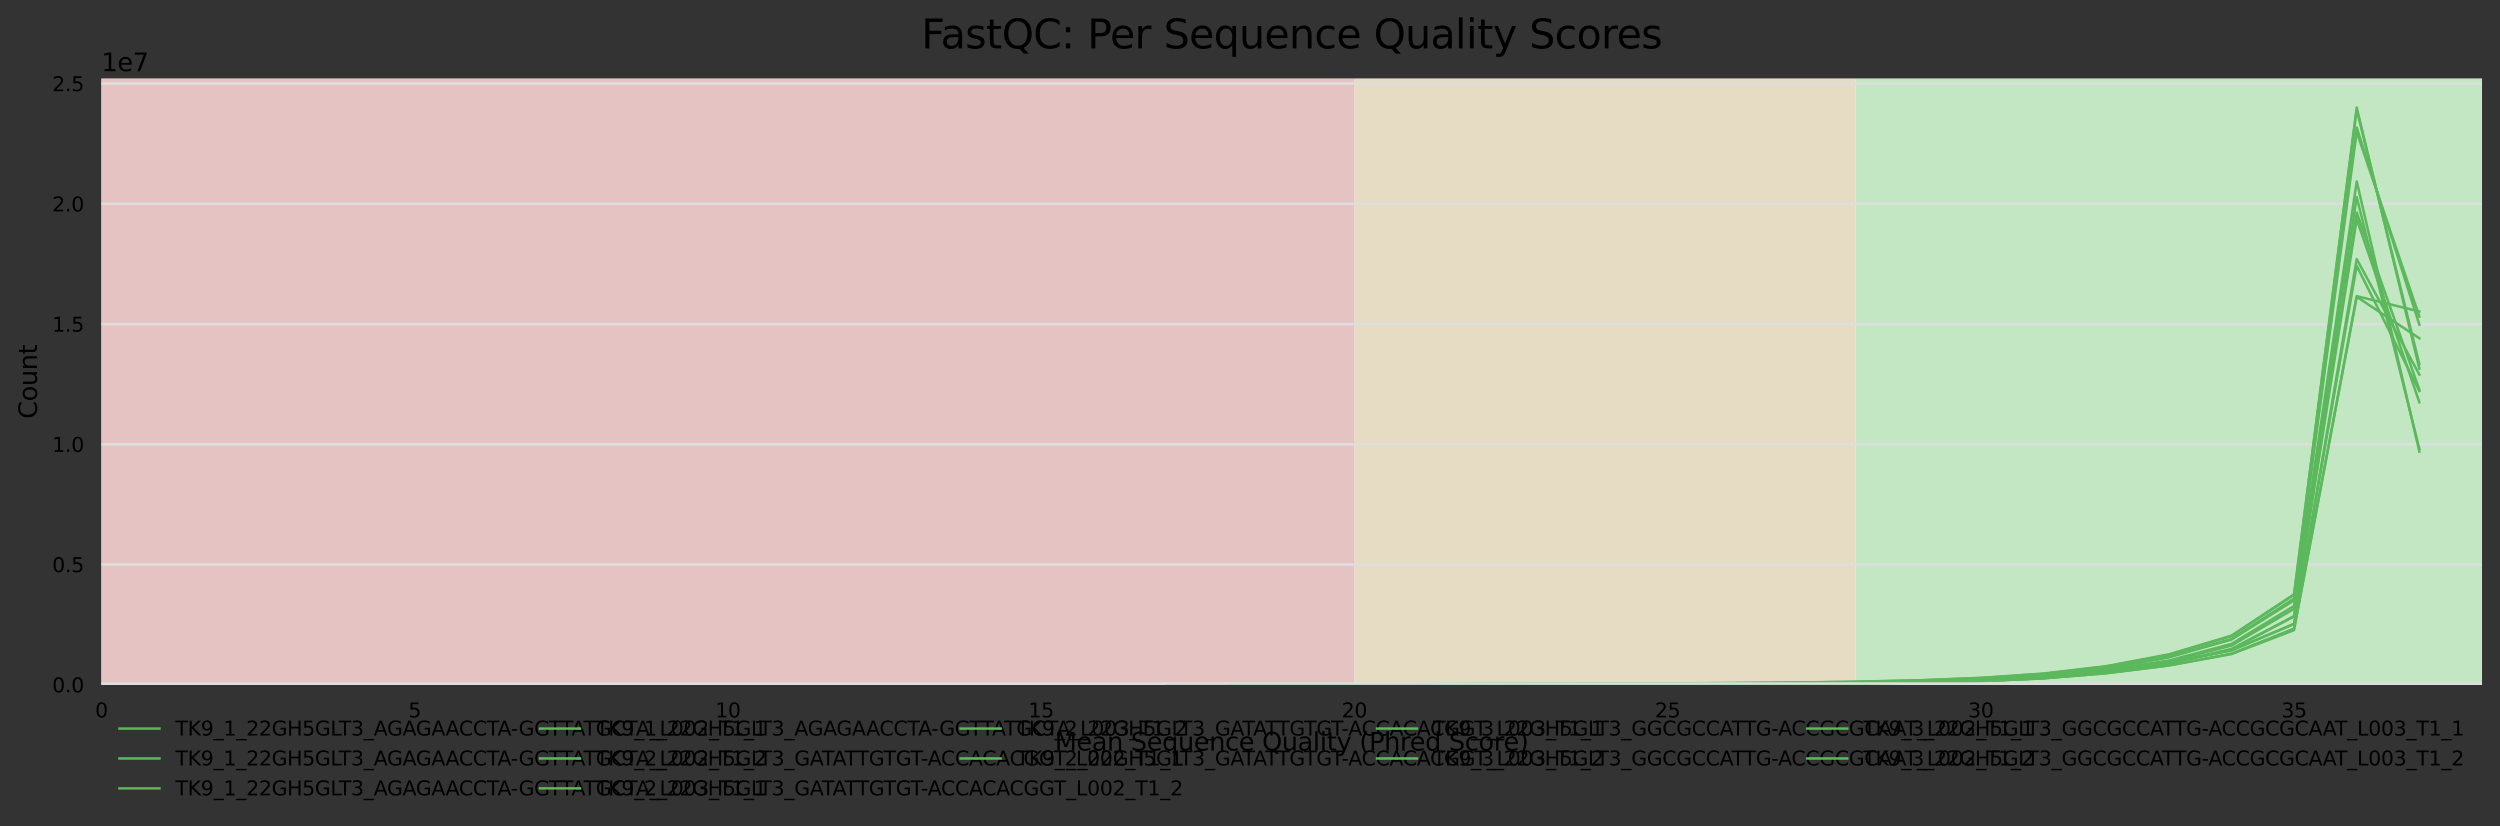 <?xml version="1.0" encoding="utf-8" standalone="no"?>
<!DOCTYPE svg PUBLIC "-//W3C//DTD SVG 1.1//EN"
  "http://www.w3.org/Graphics/SVG/1.1/DTD/svg11.dtd">
<svg xmlns:xlink="http://www.w3.org/1999/xlink" width="1000.341pt" height="330.542pt" viewBox="0 0 1000.341 330.542" xmlns="http://www.w3.org/2000/svg" version="1.1">
 <rect x="0" y="0" width="1000.341" height="330.542" fill="#333333" stroke="none"/>
 <defs>
  <style type="text/css">*{stroke-linejoin: round; stroke-linecap: butt}</style>
 </defs>
 <g id="figure_1">
  <g id="axes_1">
   <g id="patch_1">
    <path d="M 40.601 273.99 
L 993.141 273.99 
L 993.141 31.483 
L 40.601 31.483 
z
" style="fill: #ffffff"/>
   </g>
   <g id="patch_2">
    <path d="M 742.472 273.99 
L 2547.285 273.99 
L 2547.285 31.483 
L 742.472 31.483 
z
" clip-path="url(#p06d521acff)" style="fill: #c3e6c3"/>
   </g>
   <g id="patch_3">
    <path d="M 541.937 273.99 
L 742.472 273.99 
L 742.472 31.483 
L 541.937 31.483 
z
" clip-path="url(#p06d521acff)" style="fill: #e6dcc3"/>
   </g>
   <g id="patch_4">
    <path d="M 40.601 273.99 
L 541.937 273.99 
L 541.937 31.483 
L 40.601 31.483 
z
" clip-path="url(#p06d521acff)" style="fill: #e6c3c3"/>
   </g>
   <g id="matplotlib.axis_1">
    <g id="xtick_1">
     <g id="text_1">
      <!-- 0 -->
      <g transform="translate(38.056 287.069) scale(0.08 -0.08)">
       <defs>
        <path id="DejaVuSans-30" d="M 2034 4250 
Q 1547 4250 1301 3770 
Q 1056 3291 1056 2328 
Q 1056 1369 1301 889 
Q 1547 409 2034 409 
Q 2525 409 2770 889 
Q 3016 1369 3016 2328 
Q 3016 3291 2770 3770 
Q 2525 4250 2034 4250 
z
M 2034 4750 
Q 2819 4750 3233 4129 
Q 3647 3509 3647 2328 
Q 3647 1150 3233 529 
Q 2819 -91 2034 -91 
Q 1250 -91 836 529 
Q 422 1150 422 2328 
Q 422 3509 836 4129 
Q 1250 4750 2034 4750 
z
" transform="scale(0.016)"/>
       </defs>
       <use xlink:href="#DejaVuSans-30"/>
      </g>
     </g>
    </g>
    <g id="xtick_2">
     <g id="text_2">
      <!-- 5 -->
      <g transform="translate(163.39 287.069) scale(0.08 -0.08)">
       <defs>
        <path id="DejaVuSans-35" d="M 691 4666 
L 3169 4666 
L 3169 4134 
L 1269 4134 
L 1269 2991 
Q 1406 3038 1543 3061 
Q 1681 3084 1819 3084 
Q 2600 3084 3056 2656 
Q 3513 2228 3513 1497 
Q 3513 744 3044 326 
Q 2575 -91 1722 -91 
Q 1428 -91 1123 -41 
Q 819 9 494 109 
L 494 744 
Q 775 591 1075 516 
Q 1375 441 1709 441 
Q 2250 441 2565 725 
Q 2881 1009 2881 1497 
Q 2881 1984 2565 2268 
Q 2250 2553 1709 2553 
Q 1456 2553 1204 2497 
Q 953 2441 691 2322 
L 691 4666 
z
" transform="scale(0.016)"/>
       </defs>
       <use xlink:href="#DejaVuSans-35"/>
      </g>
     </g>
    </g>
    <g id="xtick_3">
     <g id="text_3">
      <!-- 10 -->
      <g transform="translate(286.179 287.069) scale(0.08 -0.08)">
       <defs>
        <path id="DejaVuSans-31" d="M 794 531 
L 1825 531 
L 1825 4091 
L 703 3866 
L 703 4441 
L 1819 4666 
L 2450 4666 
L 2450 531 
L 3481 531 
L 3481 0 
L 794 0 
L 794 531 
z
" transform="scale(0.016)"/>
       </defs>
       <use xlink:href="#DejaVuSans-31"/>
       <use xlink:href="#DejaVuSans-30" x="63.623"/>
      </g>
     </g>
    </g>
    <g id="xtick_4">
     <g id="text_4">
      <!-- 15 -->
      <g transform="translate(411.513 287.069) scale(0.08 -0.08)">
       <use xlink:href="#DejaVuSans-31"/>
       <use xlink:href="#DejaVuSans-35" x="63.623"/>
      </g>
     </g>
    </g>
    <g id="xtick_5">
     <g id="text_5">
      <!-- 20 -->
      <g transform="translate(536.847 287.069) scale(0.08 -0.08)">
       <defs>
        <path id="DejaVuSans-32" d="M 1228 531 
L 3431 531 
L 3431 0 
L 469 0 
L 469 531 
Q 828 903 1448 1529 
Q 2069 2156 2228 2338 
Q 2531 2678 2651 2914 
Q 2772 3150 2772 3378 
Q 2772 3750 2511 3984 
Q 2250 4219 1831 4219 
Q 1534 4219 1204 4116 
Q 875 4013 500 3803 
L 500 4441 
Q 881 4594 1212 4672 
Q 1544 4750 1819 4750 
Q 2544 4750 2975 4387 
Q 3406 4025 3406 3419 
Q 3406 3131 3298 2873 
Q 3191 2616 2906 2266 
Q 2828 2175 2409 1742 
Q 1991 1309 1228 531 
z
" transform="scale(0.016)"/>
       </defs>
       <use xlink:href="#DejaVuSans-32"/>
       <use xlink:href="#DejaVuSans-30" x="63.623"/>
      </g>
     </g>
    </g>
    <g id="xtick_6">
     <g id="text_6">
      <!-- 25 -->
      <g transform="translate(662.182 287.069) scale(0.08 -0.08)">
       <use xlink:href="#DejaVuSans-32"/>
       <use xlink:href="#DejaVuSans-35" x="63.623"/>
      </g>
     </g>
    </g>
    <g id="xtick_7">
     <g id="text_7">
      <!-- 30 -->
      <g transform="translate(787.516 287.069) scale(0.08 -0.08)">
       <defs>
        <path id="DejaVuSans-33" d="M 2597 2516 
Q 3050 2419 3304 2112 
Q 3559 1806 3559 1356 
Q 3559 666 3084 287 
Q 2609 -91 1734 -91 
Q 1441 -91 1130 -33 
Q 819 25 488 141 
L 488 750 
Q 750 597 1062 519 
Q 1375 441 1716 441 
Q 2309 441 2620 675 
Q 2931 909 2931 1356 
Q 2931 1769 2642 2001 
Q 2353 2234 1838 2234 
L 1294 2234 
L 1294 2753 
L 1863 2753 
Q 2328 2753 2575 2939 
Q 2822 3125 2822 3475 
Q 2822 3834 2567 4026 
Q 2313 4219 1838 4219 
Q 1578 4219 1281 4162 
Q 984 4106 628 3988 
L 628 4550 
Q 988 4650 1302 4700 
Q 1616 4750 1894 4750 
Q 2613 4750 3031 4423 
Q 3450 4097 3450 3541 
Q 3450 3153 3228 2886 
Q 3006 2619 2597 2516 
z
" transform="scale(0.016)"/>
       </defs>
       <use xlink:href="#DejaVuSans-33"/>
       <use xlink:href="#DejaVuSans-30" x="63.623"/>
      </g>
     </g>
    </g>
    <g id="xtick_8">
     <g id="text_8">
      <!-- 35 -->
      <g transform="translate(912.85 287.069) scale(0.08 -0.08)">
       <use xlink:href="#DejaVuSans-33"/>
       <use xlink:href="#DejaVuSans-35" x="63.623"/>
      </g>
     </g>
    </g>
    <g id="text_9">
     <!-- Mean Sequence Quality (Phred Score) -->
     <g transform="translate(422.078 300.331) scale(0.1 -0.1)">
      <defs>
       <path id="DejaVuSans-4d" d="M 628 4666 
L 1569 4666 
L 2759 1491 
L 3956 4666 
L 4897 4666 
L 4897 0 
L 4281 0 
L 4281 4097 
L 3078 897 
L 2444 897 
L 1241 4097 
L 1241 0 
L 628 0 
L 628 4666 
z
" transform="scale(0.016)"/>
       <path id="DejaVuSans-65" d="M 3597 1894 
L 3597 1613 
L 953 1613 
Q 991 1019 1311 708 
Q 1631 397 2203 397 
Q 2534 397 2845 478 
Q 3156 559 3463 722 
L 3463 178 
Q 3153 47 2828 -22 
Q 2503 -91 2169 -91 
Q 1331 -91 842 396 
Q 353 884 353 1716 
Q 353 2575 817 3079 
Q 1281 3584 2069 3584 
Q 2775 3584 3186 3129 
Q 3597 2675 3597 1894 
z
M 3022 2063 
Q 3016 2534 2758 2815 
Q 2500 3097 2075 3097 
Q 1594 3097 1305 2825 
Q 1016 2553 972 2059 
L 3022 2063 
z
" transform="scale(0.016)"/>
       <path id="DejaVuSans-61" d="M 2194 1759 
Q 1497 1759 1228 1600 
Q 959 1441 959 1056 
Q 959 750 1161 570 
Q 1363 391 1709 391 
Q 2188 391 2477 730 
Q 2766 1069 2766 1631 
L 2766 1759 
L 2194 1759 
z
M 3341 1997 
L 3341 0 
L 2766 0 
L 2766 531 
Q 2569 213 2275 61 
Q 1981 -91 1556 -91 
Q 1019 -91 701 211 
Q 384 513 384 1019 
Q 384 1609 779 1909 
Q 1175 2209 1959 2209 
L 2766 2209 
L 2766 2266 
Q 2766 2663 2505 2880 
Q 2244 3097 1772 3097 
Q 1472 3097 1187 3025 
Q 903 2953 641 2809 
L 641 3341 
Q 956 3463 1253 3523 
Q 1550 3584 1831 3584 
Q 2591 3584 2966 3190 
Q 3341 2797 3341 1997 
z
" transform="scale(0.016)"/>
       <path id="DejaVuSans-6e" d="M 3513 2113 
L 3513 0 
L 2938 0 
L 2938 2094 
Q 2938 2591 2744 2837 
Q 2550 3084 2163 3084 
Q 1697 3084 1428 2787 
Q 1159 2491 1159 1978 
L 1159 0 
L 581 0 
L 581 3500 
L 1159 3500 
L 1159 2956 
Q 1366 3272 1645 3428 
Q 1925 3584 2291 3584 
Q 2894 3584 3203 3211 
Q 3513 2838 3513 2113 
z
" transform="scale(0.016)"/>
       <path id="DejaVuSans-20" transform="scale(0.016)"/>
       <path id="DejaVuSans-53" d="M 3425 4513 
L 3425 3897 
Q 3066 4069 2747 4153 
Q 2428 4238 2131 4238 
Q 1616 4238 1336 4038 
Q 1056 3838 1056 3469 
Q 1056 3159 1242 3001 
Q 1428 2844 1947 2747 
L 2328 2669 
Q 3034 2534 3370 2195 
Q 3706 1856 3706 1288 
Q 3706 609 3251 259 
Q 2797 -91 1919 -91 
Q 1588 -91 1214 -16 
Q 841 59 441 206 
L 441 856 
Q 825 641 1194 531 
Q 1563 422 1919 422 
Q 2459 422 2753 634 
Q 3047 847 3047 1241 
Q 3047 1584 2836 1778 
Q 2625 1972 2144 2069 
L 1759 2144 
Q 1053 2284 737 2584 
Q 422 2884 422 3419 
Q 422 4038 858 4394 
Q 1294 4750 2059 4750 
Q 2388 4750 2728 4690 
Q 3069 4631 3425 4513 
z
" transform="scale(0.016)"/>
       <path id="DejaVuSans-71" d="M 947 1747 
Q 947 1113 1208 752 
Q 1469 391 1925 391 
Q 2381 391 2643 752 
Q 2906 1113 2906 1747 
Q 2906 2381 2643 2742 
Q 2381 3103 1925 3103 
Q 1469 3103 1208 2742 
Q 947 2381 947 1747 
z
M 2906 525 
Q 2725 213 2448 61 
Q 2172 -91 1784 -91 
Q 1150 -91 751 415 
Q 353 922 353 1747 
Q 353 2572 751 3078 
Q 1150 3584 1784 3584 
Q 2172 3584 2448 3432 
Q 2725 3281 2906 2969 
L 2906 3500 
L 3481 3500 
L 3481 -1331 
L 2906 -1331 
L 2906 525 
z
" transform="scale(0.016)"/>
       <path id="DejaVuSans-75" d="M 544 1381 
L 544 3500 
L 1119 3500 
L 1119 1403 
Q 1119 906 1312 657 
Q 1506 409 1894 409 
Q 2359 409 2629 706 
Q 2900 1003 2900 1516 
L 2900 3500 
L 3475 3500 
L 3475 0 
L 2900 0 
L 2900 538 
Q 2691 219 2414 64 
Q 2138 -91 1772 -91 
Q 1169 -91 856 284 
Q 544 659 544 1381 
z
M 1991 3584 
L 1991 3584 
z
" transform="scale(0.016)"/>
       <path id="DejaVuSans-63" d="M 3122 3366 
L 3122 2828 
Q 2878 2963 2633 3030 
Q 2388 3097 2138 3097 
Q 1578 3097 1268 2742 
Q 959 2388 959 1747 
Q 959 1106 1268 751 
Q 1578 397 2138 397 
Q 2388 397 2633 464 
Q 2878 531 3122 666 
L 3122 134 
Q 2881 22 2623 -34 
Q 2366 -91 2075 -91 
Q 1284 -91 818 406 
Q 353 903 353 1747 
Q 353 2603 823 3093 
Q 1294 3584 2113 3584 
Q 2378 3584 2631 3529 
Q 2884 3475 3122 3366 
z
" transform="scale(0.016)"/>
       <path id="DejaVuSans-51" d="M 2522 4238 
Q 1834 4238 1429 3725 
Q 1025 3213 1025 2328 
Q 1025 1447 1429 934 
Q 1834 422 2522 422 
Q 3209 422 3611 934 
Q 4013 1447 4013 2328 
Q 4013 3213 3611 3725 
Q 3209 4238 2522 4238 
z
M 3406 84 
L 4238 -825 
L 3475 -825 
L 2784 -78 
Q 2681 -84 2626 -87 
Q 2572 -91 2522 -91 
Q 1538 -91 948 567 
Q 359 1225 359 2328 
Q 359 3434 948 4092 
Q 1538 4750 2522 4750 
Q 3503 4750 4090 4092 
Q 4678 3434 4678 2328 
Q 4678 1516 4351 937 
Q 4025 359 3406 84 
z
" transform="scale(0.016)"/>
       <path id="DejaVuSans-6c" d="M 603 4863 
L 1178 4863 
L 1178 0 
L 603 0 
L 603 4863 
z
" transform="scale(0.016)"/>
       <path id="DejaVuSans-69" d="M 603 3500 
L 1178 3500 
L 1178 0 
L 603 0 
L 603 3500 
z
M 603 4863 
L 1178 4863 
L 1178 4134 
L 603 4134 
L 603 4863 
z
" transform="scale(0.016)"/>
       <path id="DejaVuSans-74" d="M 1172 4494 
L 1172 3500 
L 2356 3500 
L 2356 3053 
L 1172 3053 
L 1172 1153 
Q 1172 725 1289 603 
Q 1406 481 1766 481 
L 2356 481 
L 2356 0 
L 1766 0 
Q 1100 0 847 248 
Q 594 497 594 1153 
L 594 3053 
L 172 3053 
L 172 3500 
L 594 3500 
L 594 4494 
L 1172 4494 
z
" transform="scale(0.016)"/>
       <path id="DejaVuSans-79" d="M 2059 -325 
Q 1816 -950 1584 -1140 
Q 1353 -1331 966 -1331 
L 506 -1331 
L 506 -850 
L 844 -850 
Q 1081 -850 1212 -737 
Q 1344 -625 1503 -206 
L 1606 56 
L 191 3500 
L 800 3500 
L 1894 763 
L 2988 3500 
L 3597 3500 
L 2059 -325 
z
" transform="scale(0.016)"/>
       <path id="DejaVuSans-28" d="M 1984 4856 
Q 1566 4138 1362 3434 
Q 1159 2731 1159 2009 
Q 1159 1288 1364 580 
Q 1569 -128 1984 -844 
L 1484 -844 
Q 1016 -109 783 600 
Q 550 1309 550 2009 
Q 550 2706 781 3412 
Q 1013 4119 1484 4856 
L 1984 4856 
z
" transform="scale(0.016)"/>
       <path id="DejaVuSans-50" d="M 1259 4147 
L 1259 2394 
L 2053 2394 
Q 2494 2394 2734 2622 
Q 2975 2850 2975 3272 
Q 2975 3691 2734 3919 
Q 2494 4147 2053 4147 
L 1259 4147 
z
M 628 4666 
L 2053 4666 
Q 2838 4666 3239 4311 
Q 3641 3956 3641 3272 
Q 3641 2581 3239 2228 
Q 2838 1875 2053 1875 
L 1259 1875 
L 1259 0 
L 628 0 
L 628 4666 
z
" transform="scale(0.016)"/>
       <path id="DejaVuSans-68" d="M 3513 2113 
L 3513 0 
L 2938 0 
L 2938 2094 
Q 2938 2591 2744 2837 
Q 2550 3084 2163 3084 
Q 1697 3084 1428 2787 
Q 1159 2491 1159 1978 
L 1159 0 
L 581 0 
L 581 4863 
L 1159 4863 
L 1159 2956 
Q 1366 3272 1645 3428 
Q 1925 3584 2291 3584 
Q 2894 3584 3203 3211 
Q 3513 2838 3513 2113 
z
" transform="scale(0.016)"/>
       <path id="DejaVuSans-72" d="M 2631 2963 
Q 2534 3019 2420 3045 
Q 2306 3072 2169 3072 
Q 1681 3072 1420 2755 
Q 1159 2438 1159 1844 
L 1159 0 
L 581 0 
L 581 3500 
L 1159 3500 
L 1159 2956 
Q 1341 3275 1631 3429 
Q 1922 3584 2338 3584 
Q 2397 3584 2469 3576 
Q 2541 3569 2628 3553 
L 2631 2963 
z
" transform="scale(0.016)"/>
       <path id="DejaVuSans-64" d="M 2906 2969 
L 2906 4863 
L 3481 4863 
L 3481 0 
L 2906 0 
L 2906 525 
Q 2725 213 2448 61 
Q 2172 -91 1784 -91 
Q 1150 -91 751 415 
Q 353 922 353 1747 
Q 353 2572 751 3078 
Q 1150 3584 1784 3584 
Q 2172 3584 2448 3432 
Q 2725 3281 2906 2969 
z
M 947 1747 
Q 947 1113 1208 752 
Q 1469 391 1925 391 
Q 2381 391 2643 752 
Q 2906 1113 2906 1747 
Q 2906 2381 2643 2742 
Q 2381 3103 1925 3103 
Q 1469 3103 1208 2742 
Q 947 2381 947 1747 
z
" transform="scale(0.016)"/>
       <path id="DejaVuSans-6f" d="M 1959 3097 
Q 1497 3097 1228 2736 
Q 959 2375 959 1747 
Q 959 1119 1226 758 
Q 1494 397 1959 397 
Q 2419 397 2687 759 
Q 2956 1122 2956 1747 
Q 2956 2369 2687 2733 
Q 2419 3097 1959 3097 
z
M 1959 3584 
Q 2709 3584 3137 3096 
Q 3566 2609 3566 1747 
Q 3566 888 3137 398 
Q 2709 -91 1959 -91 
Q 1206 -91 779 398 
Q 353 888 353 1747 
Q 353 2609 779 3096 
Q 1206 3584 1959 3584 
z
" transform="scale(0.016)"/>
       <path id="DejaVuSans-29" d="M 513 4856 
L 1013 4856 
Q 1481 4119 1714 3412 
Q 1947 2706 1947 2009 
Q 1947 1309 1714 600 
Q 1481 -109 1013 -844 
L 513 -844 
Q 928 -128 1133 580 
Q 1338 1288 1338 2009 
Q 1338 2731 1133 3434 
Q 928 4138 513 4856 
z
" transform="scale(0.016)"/>
      </defs>
      <use xlink:href="#DejaVuSans-4d"/>
      <use xlink:href="#DejaVuSans-65" x="86.279"/>
      <use xlink:href="#DejaVuSans-61" x="147.803"/>
      <use xlink:href="#DejaVuSans-6e" x="209.082"/>
      <use xlink:href="#DejaVuSans-20" x="272.461"/>
      <use xlink:href="#DejaVuSans-53" x="304.248"/>
      <use xlink:href="#DejaVuSans-65" x="367.725"/>
      <use xlink:href="#DejaVuSans-71" x="429.248"/>
      <use xlink:href="#DejaVuSans-75" x="492.725"/>
      <use xlink:href="#DejaVuSans-65" x="556.104"/>
      <use xlink:href="#DejaVuSans-6e" x="617.627"/>
      <use xlink:href="#DejaVuSans-63" x="681.006"/>
      <use xlink:href="#DejaVuSans-65" x="735.986"/>
      <use xlink:href="#DejaVuSans-20" x="797.51"/>
      <use xlink:href="#DejaVuSans-51" x="829.297"/>
      <use xlink:href="#DejaVuSans-75" x="908.008"/>
      <use xlink:href="#DejaVuSans-61" x="971.387"/>
      <use xlink:href="#DejaVuSans-6c" x="1032.666"/>
      <use xlink:href="#DejaVuSans-69" x="1060.449"/>
      <use xlink:href="#DejaVuSans-74" x="1088.232"/>
      <use xlink:href="#DejaVuSans-79" x="1127.441"/>
      <use xlink:href="#DejaVuSans-20" x="1186.621"/>
      <use xlink:href="#DejaVuSans-28" x="1218.408"/>
      <use xlink:href="#DejaVuSans-50" x="1257.422"/>
      <use xlink:href="#DejaVuSans-68" x="1317.725"/>
      <use xlink:href="#DejaVuSans-72" x="1381.104"/>
      <use xlink:href="#DejaVuSans-65" x="1419.967"/>
      <use xlink:href="#DejaVuSans-64" x="1481.49"/>
      <use xlink:href="#DejaVuSans-20" x="1544.967"/>
      <use xlink:href="#DejaVuSans-53" x="1576.754"/>
      <use xlink:href="#DejaVuSans-63" x="1640.23"/>
      <use xlink:href="#DejaVuSans-6f" x="1695.211"/>
      <use xlink:href="#DejaVuSans-72" x="1756.393"/>
      <use xlink:href="#DejaVuSans-65" x="1795.256"/>
      <use xlink:href="#DejaVuSans-29" x="1856.779"/>
     </g>
    </g>
   </g>
   <g id="matplotlib.axis_2">
    <g id="ytick_1">
     <g id="line2d_1">
      <path d="M 40.601 273.99 
L 993.141 273.99 
" clip-path="url(#p06d521acff)" style="fill: none; stroke: #dedede; stroke-linecap: square"/>
     </g>
     <g id="text_10">
      <!-- 0.0 -->
      <g transform="translate(20.878 277.029) scale(0.08 -0.08)">
       <defs>
        <path id="DejaVuSans-2e" d="M 684 794 
L 1344 794 
L 1344 0 
L 684 0 
L 684 794 
z
" transform="scale(0.016)"/>
       </defs>
       <use xlink:href="#DejaVuSans-30"/>
       <use xlink:href="#DejaVuSans-2e" x="63.623"/>
       <use xlink:href="#DejaVuSans-30" x="95.41"/>
      </g>
     </g>
    </g>
    <g id="ytick_2">
     <g id="line2d_2">
      <path d="M 40.601 225.883 
L 993.141 225.883 
" clip-path="url(#p06d521acff)" style="fill: none; stroke: #dedede; stroke-linecap: square"/>
     </g>
     <g id="text_11">
      <!-- 0.5 -->
      <g transform="translate(20.878 228.922) scale(0.08 -0.08)">
       <use xlink:href="#DejaVuSans-30"/>
       <use xlink:href="#DejaVuSans-2e" x="63.623"/>
       <use xlink:href="#DejaVuSans-35" x="95.41"/>
      </g>
     </g>
    </g>
    <g id="ytick_3">
     <g id="line2d_3">
      <path d="M 40.601 177.776 
L 993.141 177.776 
" clip-path="url(#p06d521acff)" style="fill: none; stroke: #dedede; stroke-linecap: square"/>
     </g>
     <g id="text_12">
      <!-- 1.0 -->
      <g transform="translate(20.878 180.815) scale(0.08 -0.08)">
       <use xlink:href="#DejaVuSans-31"/>
       <use xlink:href="#DejaVuSans-2e" x="63.623"/>
       <use xlink:href="#DejaVuSans-30" x="95.41"/>
      </g>
     </g>
    </g>
    <g id="ytick_4">
     <g id="line2d_4">
      <path d="M 40.601 129.669 
L 993.141 129.669 
" clip-path="url(#p06d521acff)" style="fill: none; stroke: #dedede; stroke-linecap: square"/>
     </g>
     <g id="text_13">
      <!-- 1.5 -->
      <g transform="translate(20.878 132.708) scale(0.08 -0.08)">
       <use xlink:href="#DejaVuSans-31"/>
       <use xlink:href="#DejaVuSans-2e" x="63.623"/>
       <use xlink:href="#DejaVuSans-35" x="95.41"/>
      </g>
     </g>
    </g>
    <g id="ytick_5">
     <g id="line2d_5">
      <path d="M 40.601 81.562 
L 993.141 81.562 
" clip-path="url(#p06d521acff)" style="fill: none; stroke: #dedede; stroke-linecap: square"/>
     </g>
     <g id="text_14">
      <!-- 2.0 -->
      <g transform="translate(20.878 84.601) scale(0.08 -0.08)">
       <use xlink:href="#DejaVuSans-32"/>
       <use xlink:href="#DejaVuSans-2e" x="63.623"/>
       <use xlink:href="#DejaVuSans-30" x="95.41"/>
      </g>
     </g>
    </g>
    <g id="ytick_6">
     <g id="line2d_6">
      <path d="M 40.601 33.455 
L 993.141 33.455 
" clip-path="url(#p06d521acff)" style="fill: none; stroke: #dedede; stroke-linecap: square"/>
     </g>
     <g id="text_15">
      <!-- 2.5 -->
      <g transform="translate(20.878 36.494) scale(0.08 -0.08)">
       <use xlink:href="#DejaVuSans-32"/>
       <use xlink:href="#DejaVuSans-2e" x="63.623"/>
       <use xlink:href="#DejaVuSans-35" x="95.41"/>
      </g>
     </g>
    </g>
    <g id="text_16">
     <!-- Count -->
     <g transform="translate(14.798 167.585) rotate(-90) scale(0.1 -0.1)">
      <defs>
       <path id="DejaVuSans-43" d="M 4122 4306 
L 4122 3641 
Q 3803 3938 3442 4084 
Q 3081 4231 2675 4231 
Q 1875 4231 1450 3742 
Q 1025 3253 1025 2328 
Q 1025 1406 1450 917 
Q 1875 428 2675 428 
Q 3081 428 3442 575 
Q 3803 722 4122 1019 
L 4122 359 
Q 3791 134 3420 21 
Q 3050 -91 2638 -91 
Q 1578 -91 968 557 
Q 359 1206 359 2328 
Q 359 3453 968 4101 
Q 1578 4750 2638 4750 
Q 3056 4750 3426 4639 
Q 3797 4528 4122 4306 
z
" transform="scale(0.016)"/>
      </defs>
      <use xlink:href="#DejaVuSans-43"/>
      <use xlink:href="#DejaVuSans-6f" x="69.824"/>
      <use xlink:href="#DejaVuSans-75" x="131.006"/>
      <use xlink:href="#DejaVuSans-6e" x="194.385"/>
      <use xlink:href="#DejaVuSans-74" x="257.764"/>
     </g>
    </g>
    <g id="text_17">
     <!-- 1e7 -->
     <g transform="translate(40.601 28.483) scale(0.1 -0.1)">
      <defs>
       <path id="DejaVuSans-37" d="M 525 4666 
L 3525 4666 
L 3525 4397 
L 1831 0 
L 1172 0 
L 2766 4134 
L 525 4134 
L 525 4666 
z
" transform="scale(0.016)"/>
      </defs>
      <use xlink:href="#DejaVuSans-31"/>
      <use xlink:href="#DejaVuSans-65" x="63.623"/>
      <use xlink:href="#DejaVuSans-37" x="125.146"/>
     </g>
    </g>
   </g>
   <g id="line2d_7">
    <path d="M 491.804 273.99 
L 516.871 273.988 
L 541.937 273.974 
L 567.004 273.946 
L 592.071 273.913 
L 617.138 273.876 
L 642.205 273.842 
L 667.272 273.804 
L 692.339 273.749 
L 717.405 273.647 
L 742.472 273.46 
L 767.539 273.138 
L 792.606 272.542 
L 817.673 271.442 
L 842.74 269.395 
L 867.806 266.302 
L 892.873 261.726 
L 917.94 252.13 
L 943.007 118.508 
L 968.074 124.644 
" clip-path="url(#p06d521acff)" style="fill: none; stroke: #5cb85c; stroke-linecap: square"/>
   </g>
   <g id="line2d_8">
    <path d="M 491.804 273.989 
L 516.871 273.977 
L 541.937 273.918 
L 567.004 273.824 
L 592.071 273.73 
L 617.138 273.666 
L 642.205 273.618 
L 667.272 273.57 
L 692.339 273.492 
L 717.405 273.332 
L 742.472 273.071 
L 767.539 272.618 
L 792.606 271.854 
L 817.673 270.552 
L 842.74 268.323 
L 867.806 265.034 
L 892.873 260.199 
L 917.94 249.709 
L 943.007 103.649 
L 968.074 149.887 
" clip-path="url(#p06d521acff)" style="fill: none; stroke: #5cb85c; stroke-linecap: square"/>
   </g>
   <g id="line2d_9">
    <path d="M 491.804 273.99 
L 516.871 273.988 
L 541.937 273.974 
L 567.004 273.943 
L 592.071 273.911 
L 617.138 273.873 
L 642.205 273.838 
L 667.272 273.799 
L 692.339 273.74 
L 717.405 273.641 
L 742.472 273.452 
L 767.539 273.125 
L 792.606 272.534 
L 817.673 271.413 
L 842.74 269.387 
L 867.806 266.237 
L 892.873 261.528 
L 917.94 251.506 
L 943.007 118.782 
L 968.074 135.366 
" clip-path="url(#p06d521acff)" style="fill: none; stroke: #5cb85c; stroke-linecap: square"/>
   </g>
   <g id="line2d_10">
    <path d="M 466.737 273.99 
L 491.804 273.989 
L 516.871 273.977 
L 541.937 273.922 
L 567.004 273.829 
L 592.071 273.743 
L 617.138 273.679 
L 642.205 273.635 
L 667.272 273.595 
L 692.339 273.516 
L 717.405 273.37 
L 742.472 273.109 
L 767.539 272.678 
L 792.606 271.943 
L 817.673 270.67 
L 842.74 268.501 
L 867.806 265.207 
L 892.873 260.265 
L 917.94 249.573 
L 943.007 106.361 
L 968.074 156.464 
" clip-path="url(#p06d521acff)" style="fill: none; stroke: #5cb85c; stroke-linecap: square"/>
   </g>
   <g id="line2d_11">
    <path d="M 491.804 273.99 
L 516.871 273.987 
L 541.937 273.97 
L 567.004 273.933 
L 592.071 273.884 
L 617.138 273.834 
L 642.205 273.789 
L 667.272 273.736 
L 692.339 273.657 
L 717.405 273.516 
L 742.472 273.265 
L 767.539 272.808 
L 792.606 271.997 
L 817.673 270.457 
L 842.74 267.559 
L 867.806 263.021 
L 892.873 255.924 
L 917.94 240.209 
L 943.007 52.817 
L 968.074 126.649 
" clip-path="url(#p06d521acff)" style="fill: none; stroke: #5cb85c; stroke-linecap: square"/>
   </g>
   <g id="line2d_12">
    <path d="M 491.804 273.989 
L 516.871 273.974 
L 541.937 273.9 
L 567.004 273.778 
L 592.071 273.662 
L 617.138 273.574 
L 642.205 273.506 
L 667.272 273.431 
L 692.339 273.323 
L 717.405 273.115 
L 742.472 272.77 
L 767.539 272.198 
L 792.606 271.222 
L 817.673 269.503 
L 842.74 266.547 
L 867.806 261.827 
L 892.873 254.351 
L 917.94 237.792 
L 943.007 43.031 
L 968.074 147.508 
" clip-path="url(#p06d521acff)" style="fill: none; stroke: #5cb85c; stroke-linecap: square"/>
   </g>
   <g id="line2d_13">
    <path d="M 491.804 273.99 
L 516.871 273.987 
L 541.937 273.969 
L 567.004 273.931 
L 592.071 273.879 
L 617.138 273.827 
L 642.205 273.78 
L 667.272 273.723 
L 692.339 273.643 
L 717.405 273.503 
L 742.472 273.247 
L 767.539 272.784 
L 792.606 271.957 
L 817.673 270.423 
L 842.74 267.517 
L 867.806 262.925 
L 892.873 255.683 
L 917.94 239.522 
L 943.007 51.002 
L 968.074 129.898 
" clip-path="url(#p06d521acff)" style="fill: none; stroke: #5cb85c; stroke-linecap: square"/>
   </g>
   <g id="line2d_14">
    <path d="M 491.804 273.989 
L 516.871 273.975 
L 541.937 273.904 
L 567.004 273.781 
L 592.071 273.667 
L 617.138 273.582 
L 642.205 273.513 
L 667.272 273.446 
L 692.339 273.344 
L 717.405 273.143 
L 742.472 272.802 
L 767.539 272.238 
L 792.606 271.298 
L 817.673 269.622 
L 842.74 266.718 
L 867.806 262.062 
L 892.873 254.541 
L 917.94 237.989 
L 943.007 43.854 
L 968.074 145.724 
" clip-path="url(#p06d521acff)" style="fill: none; stroke: #5cb85c; stroke-linecap: square"/>
   </g>
   <g id="line2d_15">
    <path d="M 516.871 273.988 
L 541.937 273.975 
L 567.004 273.945 
L 592.071 273.908 
L 617.138 273.871 
L 642.205 273.834 
L 667.272 273.795 
L 692.339 273.734 
L 717.405 273.633 
L 742.472 273.446 
L 767.539 273.103 
L 792.606 272.481 
L 817.673 271.318 
L 842.74 269.081 
L 867.806 265.489 
L 892.873 259.666 
L 917.94 246.514 
L 943.007 85.046 
L 968.074 155.934 
" clip-path="url(#p06d521acff)" style="fill: none; stroke: #5cb85c; stroke-linecap: square"/>
   </g>
   <g id="line2d_16">
    <path d="M 491.804 273.989 
L 516.871 273.976 
L 541.937 273.911 
L 567.004 273.809 
L 592.071 273.713 
L 617.138 273.645 
L 642.205 273.597 
L 667.272 273.554 
L 692.339 273.481 
L 717.405 273.332 
L 742.472 273.062 
L 767.539 272.6 
L 792.606 271.819 
L 817.673 270.467 
L 842.74 268.105 
L 867.806 264.295 
L 892.873 257.655 
L 917.94 242.457 
L 943.007 72.597 
L 968.074 180.686 
" clip-path="url(#p06d521acff)" style="fill: none; stroke: #5cb85c; stroke-linecap: square"/>
   </g>
   <g id="line2d_17">
    <path d="M 491.804 273.99 
L 516.871 273.988 
L 541.937 273.975 
L 567.004 273.945 
L 592.071 273.907 
L 617.138 273.868 
L 642.205 273.83 
L 667.272 273.791 
L 692.339 273.733 
L 717.405 273.628 
L 742.472 273.437 
L 767.539 273.102 
L 792.606 272.507 
L 817.673 271.353 
L 842.74 269.139 
L 867.806 265.614 
L 892.873 259.838 
L 917.94 246.681 
L 943.007 87.686 
L 968.074 160.953 
" clip-path="url(#p06d521acff)" style="fill: none; stroke: #5cb85c; stroke-linecap: square"/>
   </g>
   <g id="line2d_18">
    <path d="M 491.804 273.99 
L 516.871 273.976 
L 541.937 273.913 
L 567.004 273.815 
L 592.071 273.722 
L 617.138 273.656 
L 642.205 273.615 
L 667.272 273.577 
L 692.339 273.505 
L 717.405 273.361 
L 742.472 273.104 
L 767.539 272.67 
L 792.606 271.931 
L 817.673 270.628 
L 842.74 268.358 
L 867.806 264.72 
L 892.873 258.327 
L 917.94 243.612 
L 943.007 78.868 
L 968.074 179.62 
" clip-path="url(#p06d521acff)" style="fill: none; stroke: #5cb85c; stroke-linecap: square"/>
   </g>
   <g id="line2d_19">
    <path d="M 40.601 273.99 
L 993.141 273.99 
" clip-path="url(#p06d521acff)" style="fill: none; stroke: #dedede; stroke-width: 2; stroke-linecap: square"/>
   </g>
   <g id="text_18">
    <!-- FastQC: Per Sequence Quality Scores -->
    <g transform="translate(368.678 19.358) scale(0.16 -0.16)">
     <defs>
      <path id="DejaVuSans-46" d="M 628 4666 
L 3309 4666 
L 3309 4134 
L 1259 4134 
L 1259 2759 
L 3109 2759 
L 3109 2228 
L 1259 2228 
L 1259 0 
L 628 0 
L 628 4666 
z
" transform="scale(0.016)"/>
      <path id="DejaVuSans-73" d="M 2834 3397 
L 2834 2853 
Q 2591 2978 2328 3040 
Q 2066 3103 1784 3103 
Q 1356 3103 1142 2972 
Q 928 2841 928 2578 
Q 928 2378 1081 2264 
Q 1234 2150 1697 2047 
L 1894 2003 
Q 2506 1872 2764 1633 
Q 3022 1394 3022 966 
Q 3022 478 2636 193 
Q 2250 -91 1575 -91 
Q 1294 -91 989 -36 
Q 684 19 347 128 
L 347 722 
Q 666 556 975 473 
Q 1284 391 1588 391 
Q 1994 391 2212 530 
Q 2431 669 2431 922 
Q 2431 1156 2273 1281 
Q 2116 1406 1581 1522 
L 1381 1569 
Q 847 1681 609 1914 
Q 372 2147 372 2553 
Q 372 3047 722 3315 
Q 1072 3584 1716 3584 
Q 2034 3584 2315 3537 
Q 2597 3491 2834 3397 
z
" transform="scale(0.016)"/>
      <path id="DejaVuSans-3a" d="M 750 794 
L 1409 794 
L 1409 0 
L 750 0 
L 750 794 
z
M 750 3309 
L 1409 3309 
L 1409 2516 
L 750 2516 
L 750 3309 
z
" transform="scale(0.016)"/>
     </defs>
     <use xlink:href="#DejaVuSans-46"/>
     <use xlink:href="#DejaVuSans-61" x="48.395"/>
     <use xlink:href="#DejaVuSans-73" x="109.674"/>
     <use xlink:href="#DejaVuSans-74" x="161.773"/>
     <use xlink:href="#DejaVuSans-51" x="200.982"/>
     <use xlink:href="#DejaVuSans-43" x="279.693"/>
     <use xlink:href="#DejaVuSans-3a" x="349.518"/>
     <use xlink:href="#DejaVuSans-20" x="383.209"/>
     <use xlink:href="#DejaVuSans-50" x="414.996"/>
     <use xlink:href="#DejaVuSans-65" x="471.674"/>
     <use xlink:href="#DejaVuSans-72" x="533.197"/>
     <use xlink:href="#DejaVuSans-20" x="574.311"/>
     <use xlink:href="#DejaVuSans-53" x="606.098"/>
     <use xlink:href="#DejaVuSans-65" x="669.574"/>
     <use xlink:href="#DejaVuSans-71" x="731.098"/>
     <use xlink:href="#DejaVuSans-75" x="794.574"/>
     <use xlink:href="#DejaVuSans-65" x="857.953"/>
     <use xlink:href="#DejaVuSans-6e" x="919.477"/>
     <use xlink:href="#DejaVuSans-63" x="982.855"/>
     <use xlink:href="#DejaVuSans-65" x="1037.836"/>
     <use xlink:href="#DejaVuSans-20" x="1099.359"/>
     <use xlink:href="#DejaVuSans-51" x="1131.146"/>
     <use xlink:href="#DejaVuSans-75" x="1209.857"/>
     <use xlink:href="#DejaVuSans-61" x="1273.236"/>
     <use xlink:href="#DejaVuSans-6c" x="1334.516"/>
     <use xlink:href="#DejaVuSans-69" x="1362.299"/>
     <use xlink:href="#DejaVuSans-74" x="1390.082"/>
     <use xlink:href="#DejaVuSans-79" x="1429.291"/>
     <use xlink:href="#DejaVuSans-20" x="1488.471"/>
     <use xlink:href="#DejaVuSans-53" x="1520.258"/>
     <use xlink:href="#DejaVuSans-63" x="1583.734"/>
     <use xlink:href="#DejaVuSans-6f" x="1638.715"/>
     <use xlink:href="#DejaVuSans-72" x="1699.896"/>
     <use xlink:href="#DejaVuSans-65" x="1738.76"/>
     <use xlink:href="#DejaVuSans-73" x="1800.283"/>
    </g>
   </g>
   <g id="legend_1">
    <g id="line2d_20">
     <path d="M 47.801 291.525 
L 55.801 291.525 
L 63.801 291.525 
" style="fill: none; stroke: #5cb85c; stroke-linecap: square"/>
    </g>
    <g id="text_19">
     <!-- TK9_1_22GH5GLT3_AGAGAACCTA-GGTTATGCTA_L002_T1_1 -->
     <g transform="translate(70.201 294.325) scale(0.08 -0.08)">
      <defs>
       <path id="DejaVuSans-54" d="M -19 4666 
L 3928 4666 
L 3928 4134 
L 2272 4134 
L 2272 0 
L 1638 0 
L 1638 4134 
L -19 4134 
L -19 4666 
z
" transform="scale(0.016)"/>
       <path id="DejaVuSans-4b" d="M 628 4666 
L 1259 4666 
L 1259 2694 
L 3353 4666 
L 4166 4666 
L 1850 2491 
L 4331 0 
L 3500 0 
L 1259 2247 
L 1259 0 
L 628 0 
L 628 4666 
z
" transform="scale(0.016)"/>
       <path id="DejaVuSans-39" d="M 703 97 
L 703 672 
Q 941 559 1184 500 
Q 1428 441 1663 441 
Q 2288 441 2617 861 
Q 2947 1281 2994 2138 
Q 2813 1869 2534 1725 
Q 2256 1581 1919 1581 
Q 1219 1581 811 2004 
Q 403 2428 403 3163 
Q 403 3881 828 4315 
Q 1253 4750 1959 4750 
Q 2769 4750 3195 4129 
Q 3622 3509 3622 2328 
Q 3622 1225 3098 567 
Q 2575 -91 1691 -91 
Q 1453 -91 1209 -44 
Q 966 3 703 97 
z
M 1959 2075 
Q 2384 2075 2632 2365 
Q 2881 2656 2881 3163 
Q 2881 3666 2632 3958 
Q 2384 4250 1959 4250 
Q 1534 4250 1286 3958 
Q 1038 3666 1038 3163 
Q 1038 2656 1286 2365 
Q 1534 2075 1959 2075 
z
" transform="scale(0.016)"/>
       <path id="DejaVuSans-5f" d="M 3263 -1063 
L 3263 -1509 
L -63 -1509 
L -63 -1063 
L 3263 -1063 
z
" transform="scale(0.016)"/>
       <path id="DejaVuSans-47" d="M 3809 666 
L 3809 1919 
L 2778 1919 
L 2778 2438 
L 4434 2438 
L 4434 434 
Q 4069 175 3628 42 
Q 3188 -91 2688 -91 
Q 1594 -91 976 548 
Q 359 1188 359 2328 
Q 359 3472 976 4111 
Q 1594 4750 2688 4750 
Q 3144 4750 3555 4637 
Q 3966 4525 4313 4306 
L 4313 3634 
Q 3963 3931 3569 4081 
Q 3175 4231 2741 4231 
Q 1884 4231 1454 3753 
Q 1025 3275 1025 2328 
Q 1025 1384 1454 906 
Q 1884 428 2741 428 
Q 3075 428 3337 486 
Q 3600 544 3809 666 
z
" transform="scale(0.016)"/>
       <path id="DejaVuSans-48" d="M 628 4666 
L 1259 4666 
L 1259 2753 
L 3553 2753 
L 3553 4666 
L 4184 4666 
L 4184 0 
L 3553 0 
L 3553 2222 
L 1259 2222 
L 1259 0 
L 628 0 
L 628 4666 
z
" transform="scale(0.016)"/>
       <path id="DejaVuSans-4c" d="M 628 4666 
L 1259 4666 
L 1259 531 
L 3531 531 
L 3531 0 
L 628 0 
L 628 4666 
z
" transform="scale(0.016)"/>
       <path id="DejaVuSans-41" d="M 2188 4044 
L 1331 1722 
L 3047 1722 
L 2188 4044 
z
M 1831 4666 
L 2547 4666 
L 4325 0 
L 3669 0 
L 3244 1197 
L 1141 1197 
L 716 0 
L 50 0 
L 1831 4666 
z
" transform="scale(0.016)"/>
       <path id="DejaVuSans-2d" d="M 313 2009 
L 1997 2009 
L 1997 1497 
L 313 1497 
L 313 2009 
z
" transform="scale(0.016)"/>
      </defs>
      <use xlink:href="#DejaVuSans-54"/>
      <use xlink:href="#DejaVuSans-4b" x="61.084"/>
      <use xlink:href="#DejaVuSans-39" x="126.66"/>
      <use xlink:href="#DejaVuSans-5f" x="190.283"/>
      <use xlink:href="#DejaVuSans-31" x="240.283"/>
      <use xlink:href="#DejaVuSans-5f" x="303.906"/>
      <use xlink:href="#DejaVuSans-32" x="353.906"/>
      <use xlink:href="#DejaVuSans-32" x="417.529"/>
      <use xlink:href="#DejaVuSans-47" x="481.152"/>
      <use xlink:href="#DejaVuSans-48" x="558.643"/>
      <use xlink:href="#DejaVuSans-35" x="633.838"/>
      <use xlink:href="#DejaVuSans-47" x="697.461"/>
      <use xlink:href="#DejaVuSans-4c" x="774.951"/>
      <use xlink:href="#DejaVuSans-54" x="816.914"/>
      <use xlink:href="#DejaVuSans-33" x="877.998"/>
      <use xlink:href="#DejaVuSans-5f" x="941.621"/>
      <use xlink:href="#DejaVuSans-41" x="991.621"/>
      <use xlink:href="#DejaVuSans-47" x="1058.279"/>
      <use xlink:href="#DejaVuSans-41" x="1135.77"/>
      <use xlink:href="#DejaVuSans-47" x="1202.428"/>
      <use xlink:href="#DejaVuSans-41" x="1279.918"/>
      <use xlink:href="#DejaVuSans-41" x="1351.076"/>
      <use xlink:href="#DejaVuSans-43" x="1417.734"/>
      <use xlink:href="#DejaVuSans-43" x="1487.559"/>
      <use xlink:href="#DejaVuSans-54" x="1557.383"/>
      <use xlink:href="#DejaVuSans-41" x="1610.717"/>
      <use xlink:href="#DejaVuSans-2d" x="1676.875"/>
      <use xlink:href="#DejaVuSans-47" x="1716.584"/>
      <use xlink:href="#DejaVuSans-47" x="1794.074"/>
      <use xlink:href="#DejaVuSans-54" x="1867.939"/>
      <use xlink:href="#DejaVuSans-54" x="1927.273"/>
      <use xlink:href="#DejaVuSans-41" x="1980.607"/>
      <use xlink:href="#DejaVuSans-54" x="2041.266"/>
      <use xlink:href="#DejaVuSans-47" x="2102.35"/>
      <use xlink:href="#DejaVuSans-43" x="2179.84"/>
      <use xlink:href="#DejaVuSans-54" x="2249.664"/>
      <use xlink:href="#DejaVuSans-41" x="2302.998"/>
      <use xlink:href="#DejaVuSans-5f" x="2371.406"/>
      <use xlink:href="#DejaVuSans-4c" x="2421.406"/>
      <use xlink:href="#DejaVuSans-30" x="2477.119"/>
      <use xlink:href="#DejaVuSans-30" x="2540.742"/>
      <use xlink:href="#DejaVuSans-32" x="2604.365"/>
      <use xlink:href="#DejaVuSans-5f" x="2667.988"/>
      <use xlink:href="#DejaVuSans-54" x="2717.988"/>
      <use xlink:href="#DejaVuSans-31" x="2779.072"/>
      <use xlink:href="#DejaVuSans-5f" x="2842.695"/>
      <use xlink:href="#DejaVuSans-31" x="2892.695"/>
     </g>
    </g>
    <g id="line2d_21">
     <path d="M 47.801 303.49 
L 55.801 303.49 
L 63.801 303.49 
" style="fill: none; stroke: #5cb85c; stroke-linecap: square"/>
    </g>
    <g id="text_20">
     <!-- TK9_1_22GH5GLT3_AGAGAACCTA-GGTTATGCTA_L002_T1_2 -->
     <g transform="translate(70.201 306.29) scale(0.08 -0.08)">
      <use xlink:href="#DejaVuSans-54"/>
      <use xlink:href="#DejaVuSans-4b" x="61.084"/>
      <use xlink:href="#DejaVuSans-39" x="126.66"/>
      <use xlink:href="#DejaVuSans-5f" x="190.283"/>
      <use xlink:href="#DejaVuSans-31" x="240.283"/>
      <use xlink:href="#DejaVuSans-5f" x="303.906"/>
      <use xlink:href="#DejaVuSans-32" x="353.906"/>
      <use xlink:href="#DejaVuSans-32" x="417.529"/>
      <use xlink:href="#DejaVuSans-47" x="481.152"/>
      <use xlink:href="#DejaVuSans-48" x="558.643"/>
      <use xlink:href="#DejaVuSans-35" x="633.838"/>
      <use xlink:href="#DejaVuSans-47" x="697.461"/>
      <use xlink:href="#DejaVuSans-4c" x="774.951"/>
      <use xlink:href="#DejaVuSans-54" x="816.914"/>
      <use xlink:href="#DejaVuSans-33" x="877.998"/>
      <use xlink:href="#DejaVuSans-5f" x="941.621"/>
      <use xlink:href="#DejaVuSans-41" x="991.621"/>
      <use xlink:href="#DejaVuSans-47" x="1058.279"/>
      <use xlink:href="#DejaVuSans-41" x="1135.77"/>
      <use xlink:href="#DejaVuSans-47" x="1202.428"/>
      <use xlink:href="#DejaVuSans-41" x="1279.918"/>
      <use xlink:href="#DejaVuSans-41" x="1351.076"/>
      <use xlink:href="#DejaVuSans-43" x="1417.734"/>
      <use xlink:href="#DejaVuSans-43" x="1487.559"/>
      <use xlink:href="#DejaVuSans-54" x="1557.383"/>
      <use xlink:href="#DejaVuSans-41" x="1610.717"/>
      <use xlink:href="#DejaVuSans-2d" x="1676.875"/>
      <use xlink:href="#DejaVuSans-47" x="1716.584"/>
      <use xlink:href="#DejaVuSans-47" x="1794.074"/>
      <use xlink:href="#DejaVuSans-54" x="1867.939"/>
      <use xlink:href="#DejaVuSans-54" x="1927.273"/>
      <use xlink:href="#DejaVuSans-41" x="1980.607"/>
      <use xlink:href="#DejaVuSans-54" x="2041.266"/>
      <use xlink:href="#DejaVuSans-47" x="2102.35"/>
      <use xlink:href="#DejaVuSans-43" x="2179.84"/>
      <use xlink:href="#DejaVuSans-54" x="2249.664"/>
      <use xlink:href="#DejaVuSans-41" x="2302.998"/>
      <use xlink:href="#DejaVuSans-5f" x="2371.406"/>
      <use xlink:href="#DejaVuSans-4c" x="2421.406"/>
      <use xlink:href="#DejaVuSans-30" x="2477.119"/>
      <use xlink:href="#DejaVuSans-30" x="2540.742"/>
      <use xlink:href="#DejaVuSans-32" x="2604.365"/>
      <use xlink:href="#DejaVuSans-5f" x="2667.988"/>
      <use xlink:href="#DejaVuSans-54" x="2717.988"/>
      <use xlink:href="#DejaVuSans-31" x="2779.072"/>
      <use xlink:href="#DejaVuSans-5f" x="2842.695"/>
      <use xlink:href="#DejaVuSans-32" x="2892.695"/>
     </g>
    </g>
    <g id="line2d_22">
     <path d="M 47.801 315.455 
L 55.801 315.455 
L 63.801 315.455 
" style="fill: none; stroke: #5cb85c; stroke-linecap: square"/>
    </g>
    <g id="text_21">
     <!-- TK9_1_22GH5GLT3_AGAGAACCTA-GGTTATGCTA_L003_T1_1 -->
     <g transform="translate(70.201 318.255) scale(0.08 -0.08)">
      <use xlink:href="#DejaVuSans-54"/>
      <use xlink:href="#DejaVuSans-4b" x="61.084"/>
      <use xlink:href="#DejaVuSans-39" x="126.66"/>
      <use xlink:href="#DejaVuSans-5f" x="190.283"/>
      <use xlink:href="#DejaVuSans-31" x="240.283"/>
      <use xlink:href="#DejaVuSans-5f" x="303.906"/>
      <use xlink:href="#DejaVuSans-32" x="353.906"/>
      <use xlink:href="#DejaVuSans-32" x="417.529"/>
      <use xlink:href="#DejaVuSans-47" x="481.152"/>
      <use xlink:href="#DejaVuSans-48" x="558.643"/>
      <use xlink:href="#DejaVuSans-35" x="633.838"/>
      <use xlink:href="#DejaVuSans-47" x="697.461"/>
      <use xlink:href="#DejaVuSans-4c" x="774.951"/>
      <use xlink:href="#DejaVuSans-54" x="816.914"/>
      <use xlink:href="#DejaVuSans-33" x="877.998"/>
      <use xlink:href="#DejaVuSans-5f" x="941.621"/>
      <use xlink:href="#DejaVuSans-41" x="991.621"/>
      <use xlink:href="#DejaVuSans-47" x="1058.279"/>
      <use xlink:href="#DejaVuSans-41" x="1135.77"/>
      <use xlink:href="#DejaVuSans-47" x="1202.428"/>
      <use xlink:href="#DejaVuSans-41" x="1279.918"/>
      <use xlink:href="#DejaVuSans-41" x="1351.076"/>
      <use xlink:href="#DejaVuSans-43" x="1417.734"/>
      <use xlink:href="#DejaVuSans-43" x="1487.559"/>
      <use xlink:href="#DejaVuSans-54" x="1557.383"/>
      <use xlink:href="#DejaVuSans-41" x="1610.717"/>
      <use xlink:href="#DejaVuSans-2d" x="1676.875"/>
      <use xlink:href="#DejaVuSans-47" x="1716.584"/>
      <use xlink:href="#DejaVuSans-47" x="1794.074"/>
      <use xlink:href="#DejaVuSans-54" x="1867.939"/>
      <use xlink:href="#DejaVuSans-54" x="1927.273"/>
      <use xlink:href="#DejaVuSans-41" x="1980.607"/>
      <use xlink:href="#DejaVuSans-54" x="2041.266"/>
      <use xlink:href="#DejaVuSans-47" x="2102.35"/>
      <use xlink:href="#DejaVuSans-43" x="2179.84"/>
      <use xlink:href="#DejaVuSans-54" x="2249.664"/>
      <use xlink:href="#DejaVuSans-41" x="2302.998"/>
      <use xlink:href="#DejaVuSans-5f" x="2371.406"/>
      <use xlink:href="#DejaVuSans-4c" x="2421.406"/>
      <use xlink:href="#DejaVuSans-30" x="2477.119"/>
      <use xlink:href="#DejaVuSans-30" x="2540.742"/>
      <use xlink:href="#DejaVuSans-33" x="2604.365"/>
      <use xlink:href="#DejaVuSans-5f" x="2667.988"/>
      <use xlink:href="#DejaVuSans-54" x="2717.988"/>
      <use xlink:href="#DejaVuSans-31" x="2779.072"/>
      <use xlink:href="#DejaVuSans-5f" x="2842.695"/>
      <use xlink:href="#DejaVuSans-31" x="2892.695"/>
     </g>
    </g>
    <g id="line2d_23">
     <path d="M 216.092 291.525 
L 224.092 291.525 
L 232.092 291.525 
" style="fill: none; stroke: #5cb85c; stroke-linecap: square"/>
    </g>
    <g id="text_22">
     <!-- TK9_1_22GH5GLT3_AGAGAACCTA-GGTTATGCTA_L003_T1_2 -->
     <g transform="translate(238.492 294.325) scale(0.08 -0.08)">
      <use xlink:href="#DejaVuSans-54"/>
      <use xlink:href="#DejaVuSans-4b" x="61.084"/>
      <use xlink:href="#DejaVuSans-39" x="126.66"/>
      <use xlink:href="#DejaVuSans-5f" x="190.283"/>
      <use xlink:href="#DejaVuSans-31" x="240.283"/>
      <use xlink:href="#DejaVuSans-5f" x="303.906"/>
      <use xlink:href="#DejaVuSans-32" x="353.906"/>
      <use xlink:href="#DejaVuSans-32" x="417.529"/>
      <use xlink:href="#DejaVuSans-47" x="481.152"/>
      <use xlink:href="#DejaVuSans-48" x="558.643"/>
      <use xlink:href="#DejaVuSans-35" x="633.838"/>
      <use xlink:href="#DejaVuSans-47" x="697.461"/>
      <use xlink:href="#DejaVuSans-4c" x="774.951"/>
      <use xlink:href="#DejaVuSans-54" x="816.914"/>
      <use xlink:href="#DejaVuSans-33" x="877.998"/>
      <use xlink:href="#DejaVuSans-5f" x="941.621"/>
      <use xlink:href="#DejaVuSans-41" x="991.621"/>
      <use xlink:href="#DejaVuSans-47" x="1058.279"/>
      <use xlink:href="#DejaVuSans-41" x="1135.77"/>
      <use xlink:href="#DejaVuSans-47" x="1202.428"/>
      <use xlink:href="#DejaVuSans-41" x="1279.918"/>
      <use xlink:href="#DejaVuSans-41" x="1351.076"/>
      <use xlink:href="#DejaVuSans-43" x="1417.734"/>
      <use xlink:href="#DejaVuSans-43" x="1487.559"/>
      <use xlink:href="#DejaVuSans-54" x="1557.383"/>
      <use xlink:href="#DejaVuSans-41" x="1610.717"/>
      <use xlink:href="#DejaVuSans-2d" x="1676.875"/>
      <use xlink:href="#DejaVuSans-47" x="1716.584"/>
      <use xlink:href="#DejaVuSans-47" x="1794.074"/>
      <use xlink:href="#DejaVuSans-54" x="1867.939"/>
      <use xlink:href="#DejaVuSans-54" x="1927.273"/>
      <use xlink:href="#DejaVuSans-41" x="1980.607"/>
      <use xlink:href="#DejaVuSans-54" x="2041.266"/>
      <use xlink:href="#DejaVuSans-47" x="2102.35"/>
      <use xlink:href="#DejaVuSans-43" x="2179.84"/>
      <use xlink:href="#DejaVuSans-54" x="2249.664"/>
      <use xlink:href="#DejaVuSans-41" x="2302.998"/>
      <use xlink:href="#DejaVuSans-5f" x="2371.406"/>
      <use xlink:href="#DejaVuSans-4c" x="2421.406"/>
      <use xlink:href="#DejaVuSans-30" x="2477.119"/>
      <use xlink:href="#DejaVuSans-30" x="2540.742"/>
      <use xlink:href="#DejaVuSans-33" x="2604.365"/>
      <use xlink:href="#DejaVuSans-5f" x="2667.988"/>
      <use xlink:href="#DejaVuSans-54" x="2717.988"/>
      <use xlink:href="#DejaVuSans-31" x="2779.072"/>
      <use xlink:href="#DejaVuSans-5f" x="2842.695"/>
      <use xlink:href="#DejaVuSans-32" x="2892.695"/>
     </g>
    </g>
    <g id="line2d_24">
     <path d="M 216.092 303.49 
L 224.092 303.49 
L 232.092 303.49 
" style="fill: none; stroke: #5cb85c; stroke-linecap: square"/>
    </g>
    <g id="text_23">
     <!-- TK9_2_22GH5GLT3_GATATTGTGT-ACCACACGGT_L002_T1_1 -->
     <g transform="translate(238.492 306.29) scale(0.08 -0.08)">
      <use xlink:href="#DejaVuSans-54"/>
      <use xlink:href="#DejaVuSans-4b" x="61.084"/>
      <use xlink:href="#DejaVuSans-39" x="126.66"/>
      <use xlink:href="#DejaVuSans-5f" x="190.283"/>
      <use xlink:href="#DejaVuSans-32" x="240.283"/>
      <use xlink:href="#DejaVuSans-5f" x="303.906"/>
      <use xlink:href="#DejaVuSans-32" x="353.906"/>
      <use xlink:href="#DejaVuSans-32" x="417.529"/>
      <use xlink:href="#DejaVuSans-47" x="481.152"/>
      <use xlink:href="#DejaVuSans-48" x="558.643"/>
      <use xlink:href="#DejaVuSans-35" x="633.838"/>
      <use xlink:href="#DejaVuSans-47" x="697.461"/>
      <use xlink:href="#DejaVuSans-4c" x="774.951"/>
      <use xlink:href="#DejaVuSans-54" x="816.914"/>
      <use xlink:href="#DejaVuSans-33" x="877.998"/>
      <use xlink:href="#DejaVuSans-5f" x="941.621"/>
      <use xlink:href="#DejaVuSans-47" x="991.621"/>
      <use xlink:href="#DejaVuSans-41" x="1069.111"/>
      <use xlink:href="#DejaVuSans-54" x="1129.77"/>
      <use xlink:href="#DejaVuSans-41" x="1183.104"/>
      <use xlink:href="#DejaVuSans-54" x="1243.762"/>
      <use xlink:href="#DejaVuSans-54" x="1303.096"/>
      <use xlink:href="#DejaVuSans-47" x="1364.18"/>
      <use xlink:href="#DejaVuSans-54" x="1438.045"/>
      <use xlink:href="#DejaVuSans-47" x="1499.129"/>
      <use xlink:href="#DejaVuSans-54" x="1572.994"/>
      <use xlink:href="#DejaVuSans-2d" x="1624.953"/>
      <use xlink:href="#DejaVuSans-41" x="1658.787"/>
      <use xlink:href="#DejaVuSans-43" x="1725.445"/>
      <use xlink:href="#DejaVuSans-43" x="1795.27"/>
      <use xlink:href="#DejaVuSans-41" x="1865.094"/>
      <use xlink:href="#DejaVuSans-43" x="1931.752"/>
      <use xlink:href="#DejaVuSans-41" x="2001.576"/>
      <use xlink:href="#DejaVuSans-43" x="2068.234"/>
      <use xlink:href="#DejaVuSans-47" x="2138.059"/>
      <use xlink:href="#DejaVuSans-47" x="2215.549"/>
      <use xlink:href="#DejaVuSans-54" x="2289.414"/>
      <use xlink:href="#DejaVuSans-5f" x="2350.498"/>
      <use xlink:href="#DejaVuSans-4c" x="2400.498"/>
      <use xlink:href="#DejaVuSans-30" x="2456.211"/>
      <use xlink:href="#DejaVuSans-30" x="2519.834"/>
      <use xlink:href="#DejaVuSans-32" x="2583.457"/>
      <use xlink:href="#DejaVuSans-5f" x="2647.08"/>
      <use xlink:href="#DejaVuSans-54" x="2697.08"/>
      <use xlink:href="#DejaVuSans-31" x="2758.164"/>
      <use xlink:href="#DejaVuSans-5f" x="2821.787"/>
      <use xlink:href="#DejaVuSans-31" x="2871.787"/>
     </g>
    </g>
    <g id="line2d_25">
     <path d="M 216.092 315.455 
L 224.092 315.455 
L 232.092 315.455 
" style="fill: none; stroke: #5cb85c; stroke-linecap: square"/>
    </g>
    <g id="text_24">
     <!-- TK9_2_22GH5GLT3_GATATTGTGT-ACCACACGGT_L002_T1_2 -->
     <g transform="translate(238.492 318.255) scale(0.08 -0.08)">
      <use xlink:href="#DejaVuSans-54"/>
      <use xlink:href="#DejaVuSans-4b" x="61.084"/>
      <use xlink:href="#DejaVuSans-39" x="126.66"/>
      <use xlink:href="#DejaVuSans-5f" x="190.283"/>
      <use xlink:href="#DejaVuSans-32" x="240.283"/>
      <use xlink:href="#DejaVuSans-5f" x="303.906"/>
      <use xlink:href="#DejaVuSans-32" x="353.906"/>
      <use xlink:href="#DejaVuSans-32" x="417.529"/>
      <use xlink:href="#DejaVuSans-47" x="481.152"/>
      <use xlink:href="#DejaVuSans-48" x="558.643"/>
      <use xlink:href="#DejaVuSans-35" x="633.838"/>
      <use xlink:href="#DejaVuSans-47" x="697.461"/>
      <use xlink:href="#DejaVuSans-4c" x="774.951"/>
      <use xlink:href="#DejaVuSans-54" x="816.914"/>
      <use xlink:href="#DejaVuSans-33" x="877.998"/>
      <use xlink:href="#DejaVuSans-5f" x="941.621"/>
      <use xlink:href="#DejaVuSans-47" x="991.621"/>
      <use xlink:href="#DejaVuSans-41" x="1069.111"/>
      <use xlink:href="#DejaVuSans-54" x="1129.77"/>
      <use xlink:href="#DejaVuSans-41" x="1183.104"/>
      <use xlink:href="#DejaVuSans-54" x="1243.762"/>
      <use xlink:href="#DejaVuSans-54" x="1303.096"/>
      <use xlink:href="#DejaVuSans-47" x="1364.18"/>
      <use xlink:href="#DejaVuSans-54" x="1438.045"/>
      <use xlink:href="#DejaVuSans-47" x="1499.129"/>
      <use xlink:href="#DejaVuSans-54" x="1572.994"/>
      <use xlink:href="#DejaVuSans-2d" x="1624.953"/>
      <use xlink:href="#DejaVuSans-41" x="1658.787"/>
      <use xlink:href="#DejaVuSans-43" x="1725.445"/>
      <use xlink:href="#DejaVuSans-43" x="1795.27"/>
      <use xlink:href="#DejaVuSans-41" x="1865.094"/>
      <use xlink:href="#DejaVuSans-43" x="1931.752"/>
      <use xlink:href="#DejaVuSans-41" x="2001.576"/>
      <use xlink:href="#DejaVuSans-43" x="2068.234"/>
      <use xlink:href="#DejaVuSans-47" x="2138.059"/>
      <use xlink:href="#DejaVuSans-47" x="2215.549"/>
      <use xlink:href="#DejaVuSans-54" x="2289.414"/>
      <use xlink:href="#DejaVuSans-5f" x="2350.498"/>
      <use xlink:href="#DejaVuSans-4c" x="2400.498"/>
      <use xlink:href="#DejaVuSans-30" x="2456.211"/>
      <use xlink:href="#DejaVuSans-30" x="2519.834"/>
      <use xlink:href="#DejaVuSans-32" x="2583.457"/>
      <use xlink:href="#DejaVuSans-5f" x="2647.08"/>
      <use xlink:href="#DejaVuSans-54" x="2697.08"/>
      <use xlink:href="#DejaVuSans-31" x="2758.164"/>
      <use xlink:href="#DejaVuSans-5f" x="2821.787"/>
      <use xlink:href="#DejaVuSans-32" x="2871.787"/>
     </g>
    </g>
    <g id="line2d_26">
     <path d="M 384.382 291.525 
L 392.382 291.525 
L 400.382 291.525 
" style="fill: none; stroke: #5cb85c; stroke-linecap: square"/>
    </g>
    <g id="text_25">
     <!-- TK9_2_22GH5GLT3_GATATTGTGT-ACCACACGGT_L003_T1_1 -->
     <g transform="translate(406.783 294.325) scale(0.08 -0.08)">
      <use xlink:href="#DejaVuSans-54"/>
      <use xlink:href="#DejaVuSans-4b" x="61.084"/>
      <use xlink:href="#DejaVuSans-39" x="126.66"/>
      <use xlink:href="#DejaVuSans-5f" x="190.283"/>
      <use xlink:href="#DejaVuSans-32" x="240.283"/>
      <use xlink:href="#DejaVuSans-5f" x="303.906"/>
      <use xlink:href="#DejaVuSans-32" x="353.906"/>
      <use xlink:href="#DejaVuSans-32" x="417.529"/>
      <use xlink:href="#DejaVuSans-47" x="481.152"/>
      <use xlink:href="#DejaVuSans-48" x="558.643"/>
      <use xlink:href="#DejaVuSans-35" x="633.838"/>
      <use xlink:href="#DejaVuSans-47" x="697.461"/>
      <use xlink:href="#DejaVuSans-4c" x="774.951"/>
      <use xlink:href="#DejaVuSans-54" x="816.914"/>
      <use xlink:href="#DejaVuSans-33" x="877.998"/>
      <use xlink:href="#DejaVuSans-5f" x="941.621"/>
      <use xlink:href="#DejaVuSans-47" x="991.621"/>
      <use xlink:href="#DejaVuSans-41" x="1069.111"/>
      <use xlink:href="#DejaVuSans-54" x="1129.77"/>
      <use xlink:href="#DejaVuSans-41" x="1183.104"/>
      <use xlink:href="#DejaVuSans-54" x="1243.762"/>
      <use xlink:href="#DejaVuSans-54" x="1303.096"/>
      <use xlink:href="#DejaVuSans-47" x="1364.18"/>
      <use xlink:href="#DejaVuSans-54" x="1438.045"/>
      <use xlink:href="#DejaVuSans-47" x="1499.129"/>
      <use xlink:href="#DejaVuSans-54" x="1572.994"/>
      <use xlink:href="#DejaVuSans-2d" x="1624.953"/>
      <use xlink:href="#DejaVuSans-41" x="1658.787"/>
      <use xlink:href="#DejaVuSans-43" x="1725.445"/>
      <use xlink:href="#DejaVuSans-43" x="1795.27"/>
      <use xlink:href="#DejaVuSans-41" x="1865.094"/>
      <use xlink:href="#DejaVuSans-43" x="1931.752"/>
      <use xlink:href="#DejaVuSans-41" x="2001.576"/>
      <use xlink:href="#DejaVuSans-43" x="2068.234"/>
      <use xlink:href="#DejaVuSans-47" x="2138.059"/>
      <use xlink:href="#DejaVuSans-47" x="2215.549"/>
      <use xlink:href="#DejaVuSans-54" x="2289.414"/>
      <use xlink:href="#DejaVuSans-5f" x="2350.498"/>
      <use xlink:href="#DejaVuSans-4c" x="2400.498"/>
      <use xlink:href="#DejaVuSans-30" x="2456.211"/>
      <use xlink:href="#DejaVuSans-30" x="2519.834"/>
      <use xlink:href="#DejaVuSans-33" x="2583.457"/>
      <use xlink:href="#DejaVuSans-5f" x="2647.08"/>
      <use xlink:href="#DejaVuSans-54" x="2697.08"/>
      <use xlink:href="#DejaVuSans-31" x="2758.164"/>
      <use xlink:href="#DejaVuSans-5f" x="2821.787"/>
      <use xlink:href="#DejaVuSans-31" x="2871.787"/>
     </g>
    </g>
    <g id="line2d_27">
     <path d="M 384.382 303.49 
L 392.382 303.49 
L 400.382 303.49 
" style="fill: none; stroke: #5cb85c; stroke-linecap: square"/>
    </g>
    <g id="text_26">
     <!-- TK9_2_22GH5GLT3_GATATTGTGT-ACCACACGGT_L003_T1_2 -->
     <g transform="translate(406.783 306.29) scale(0.08 -0.08)">
      <use xlink:href="#DejaVuSans-54"/>
      <use xlink:href="#DejaVuSans-4b" x="61.084"/>
      <use xlink:href="#DejaVuSans-39" x="126.66"/>
      <use xlink:href="#DejaVuSans-5f" x="190.283"/>
      <use xlink:href="#DejaVuSans-32" x="240.283"/>
      <use xlink:href="#DejaVuSans-5f" x="303.906"/>
      <use xlink:href="#DejaVuSans-32" x="353.906"/>
      <use xlink:href="#DejaVuSans-32" x="417.529"/>
      <use xlink:href="#DejaVuSans-47" x="481.152"/>
      <use xlink:href="#DejaVuSans-48" x="558.643"/>
      <use xlink:href="#DejaVuSans-35" x="633.838"/>
      <use xlink:href="#DejaVuSans-47" x="697.461"/>
      <use xlink:href="#DejaVuSans-4c" x="774.951"/>
      <use xlink:href="#DejaVuSans-54" x="816.914"/>
      <use xlink:href="#DejaVuSans-33" x="877.998"/>
      <use xlink:href="#DejaVuSans-5f" x="941.621"/>
      <use xlink:href="#DejaVuSans-47" x="991.621"/>
      <use xlink:href="#DejaVuSans-41" x="1069.111"/>
      <use xlink:href="#DejaVuSans-54" x="1129.77"/>
      <use xlink:href="#DejaVuSans-41" x="1183.104"/>
      <use xlink:href="#DejaVuSans-54" x="1243.762"/>
      <use xlink:href="#DejaVuSans-54" x="1303.096"/>
      <use xlink:href="#DejaVuSans-47" x="1364.18"/>
      <use xlink:href="#DejaVuSans-54" x="1438.045"/>
      <use xlink:href="#DejaVuSans-47" x="1499.129"/>
      <use xlink:href="#DejaVuSans-54" x="1572.994"/>
      <use xlink:href="#DejaVuSans-2d" x="1624.953"/>
      <use xlink:href="#DejaVuSans-41" x="1658.787"/>
      <use xlink:href="#DejaVuSans-43" x="1725.445"/>
      <use xlink:href="#DejaVuSans-43" x="1795.27"/>
      <use xlink:href="#DejaVuSans-41" x="1865.094"/>
      <use xlink:href="#DejaVuSans-43" x="1931.752"/>
      <use xlink:href="#DejaVuSans-41" x="2001.576"/>
      <use xlink:href="#DejaVuSans-43" x="2068.234"/>
      <use xlink:href="#DejaVuSans-47" x="2138.059"/>
      <use xlink:href="#DejaVuSans-47" x="2215.549"/>
      <use xlink:href="#DejaVuSans-54" x="2289.414"/>
      <use xlink:href="#DejaVuSans-5f" x="2350.498"/>
      <use xlink:href="#DejaVuSans-4c" x="2400.498"/>
      <use xlink:href="#DejaVuSans-30" x="2456.211"/>
      <use xlink:href="#DejaVuSans-30" x="2519.834"/>
      <use xlink:href="#DejaVuSans-33" x="2583.457"/>
      <use xlink:href="#DejaVuSans-5f" x="2647.08"/>
      <use xlink:href="#DejaVuSans-54" x="2697.08"/>
      <use xlink:href="#DejaVuSans-31" x="2758.164"/>
      <use xlink:href="#DejaVuSans-5f" x="2821.787"/>
      <use xlink:href="#DejaVuSans-32" x="2871.787"/>
     </g>
    </g>
    <g id="line2d_28">
     <path d="M 551.001 291.525 
L 559.001 291.525 
L 567.001 291.525 
" style="fill: none; stroke: #5cb85c; stroke-linecap: square"/>
    </g>
    <g id="text_27">
     <!-- TK9_3_22GH5GLT3_GGCGCCATTG-ACCGCGCAAT_L002_T1_1 -->
     <g transform="translate(573.401 294.325) scale(0.08 -0.08)">
      <use xlink:href="#DejaVuSans-54"/>
      <use xlink:href="#DejaVuSans-4b" x="61.084"/>
      <use xlink:href="#DejaVuSans-39" x="126.66"/>
      <use xlink:href="#DejaVuSans-5f" x="190.283"/>
      <use xlink:href="#DejaVuSans-33" x="240.283"/>
      <use xlink:href="#DejaVuSans-5f" x="303.906"/>
      <use xlink:href="#DejaVuSans-32" x="353.906"/>
      <use xlink:href="#DejaVuSans-32" x="417.529"/>
      <use xlink:href="#DejaVuSans-47" x="481.152"/>
      <use xlink:href="#DejaVuSans-48" x="558.643"/>
      <use xlink:href="#DejaVuSans-35" x="633.838"/>
      <use xlink:href="#DejaVuSans-47" x="697.461"/>
      <use xlink:href="#DejaVuSans-4c" x="774.951"/>
      <use xlink:href="#DejaVuSans-54" x="816.914"/>
      <use xlink:href="#DejaVuSans-33" x="877.998"/>
      <use xlink:href="#DejaVuSans-5f" x="941.621"/>
      <use xlink:href="#DejaVuSans-47" x="991.621"/>
      <use xlink:href="#DejaVuSans-47" x="1069.111"/>
      <use xlink:href="#DejaVuSans-43" x="1146.602"/>
      <use xlink:href="#DejaVuSans-47" x="1216.426"/>
      <use xlink:href="#DejaVuSans-43" x="1293.916"/>
      <use xlink:href="#DejaVuSans-43" x="1363.74"/>
      <use xlink:href="#DejaVuSans-41" x="1433.564"/>
      <use xlink:href="#DejaVuSans-54" x="1494.223"/>
      <use xlink:href="#DejaVuSans-54" x="1553.557"/>
      <use xlink:href="#DejaVuSans-47" x="1614.641"/>
      <use xlink:href="#DejaVuSans-2d" x="1692.131"/>
      <use xlink:href="#DejaVuSans-41" x="1725.965"/>
      <use xlink:href="#DejaVuSans-43" x="1792.623"/>
      <use xlink:href="#DejaVuSans-43" x="1862.447"/>
      <use xlink:href="#DejaVuSans-47" x="1932.271"/>
      <use xlink:href="#DejaVuSans-43" x="2009.762"/>
      <use xlink:href="#DejaVuSans-47" x="2079.586"/>
      <use xlink:href="#DejaVuSans-43" x="2157.076"/>
      <use xlink:href="#DejaVuSans-41" x="2226.9"/>
      <use xlink:href="#DejaVuSans-41" x="2298.059"/>
      <use xlink:href="#DejaVuSans-54" x="2358.717"/>
      <use xlink:href="#DejaVuSans-5f" x="2419.801"/>
      <use xlink:href="#DejaVuSans-4c" x="2469.801"/>
      <use xlink:href="#DejaVuSans-30" x="2525.514"/>
      <use xlink:href="#DejaVuSans-30" x="2589.137"/>
      <use xlink:href="#DejaVuSans-32" x="2652.76"/>
      <use xlink:href="#DejaVuSans-5f" x="2716.383"/>
      <use xlink:href="#DejaVuSans-54" x="2766.383"/>
      <use xlink:href="#DejaVuSans-31" x="2827.467"/>
      <use xlink:href="#DejaVuSans-5f" x="2891.09"/>
      <use xlink:href="#DejaVuSans-31" x="2941.09"/>
     </g>
    </g>
    <g id="line2d_29">
     <path d="M 551.001 303.49 
L 559.001 303.49 
L 567.001 303.49 
" style="fill: none; stroke: #5cb85c; stroke-linecap: square"/>
    </g>
    <g id="text_28">
     <!-- TK9_3_22GH5GLT3_GGCGCCATTG-ACCGCGCAAT_L002_T1_2 -->
     <g transform="translate(573.401 306.29) scale(0.08 -0.08)">
      <use xlink:href="#DejaVuSans-54"/>
      <use xlink:href="#DejaVuSans-4b" x="61.084"/>
      <use xlink:href="#DejaVuSans-39" x="126.66"/>
      <use xlink:href="#DejaVuSans-5f" x="190.283"/>
      <use xlink:href="#DejaVuSans-33" x="240.283"/>
      <use xlink:href="#DejaVuSans-5f" x="303.906"/>
      <use xlink:href="#DejaVuSans-32" x="353.906"/>
      <use xlink:href="#DejaVuSans-32" x="417.529"/>
      <use xlink:href="#DejaVuSans-47" x="481.152"/>
      <use xlink:href="#DejaVuSans-48" x="558.643"/>
      <use xlink:href="#DejaVuSans-35" x="633.838"/>
      <use xlink:href="#DejaVuSans-47" x="697.461"/>
      <use xlink:href="#DejaVuSans-4c" x="774.951"/>
      <use xlink:href="#DejaVuSans-54" x="816.914"/>
      <use xlink:href="#DejaVuSans-33" x="877.998"/>
      <use xlink:href="#DejaVuSans-5f" x="941.621"/>
      <use xlink:href="#DejaVuSans-47" x="991.621"/>
      <use xlink:href="#DejaVuSans-47" x="1069.111"/>
      <use xlink:href="#DejaVuSans-43" x="1146.602"/>
      <use xlink:href="#DejaVuSans-47" x="1216.426"/>
      <use xlink:href="#DejaVuSans-43" x="1293.916"/>
      <use xlink:href="#DejaVuSans-43" x="1363.74"/>
      <use xlink:href="#DejaVuSans-41" x="1433.564"/>
      <use xlink:href="#DejaVuSans-54" x="1494.223"/>
      <use xlink:href="#DejaVuSans-54" x="1553.557"/>
      <use xlink:href="#DejaVuSans-47" x="1614.641"/>
      <use xlink:href="#DejaVuSans-2d" x="1692.131"/>
      <use xlink:href="#DejaVuSans-41" x="1725.965"/>
      <use xlink:href="#DejaVuSans-43" x="1792.623"/>
      <use xlink:href="#DejaVuSans-43" x="1862.447"/>
      <use xlink:href="#DejaVuSans-47" x="1932.271"/>
      <use xlink:href="#DejaVuSans-43" x="2009.762"/>
      <use xlink:href="#DejaVuSans-47" x="2079.586"/>
      <use xlink:href="#DejaVuSans-43" x="2157.076"/>
      <use xlink:href="#DejaVuSans-41" x="2226.9"/>
      <use xlink:href="#DejaVuSans-41" x="2298.059"/>
      <use xlink:href="#DejaVuSans-54" x="2358.717"/>
      <use xlink:href="#DejaVuSans-5f" x="2419.801"/>
      <use xlink:href="#DejaVuSans-4c" x="2469.801"/>
      <use xlink:href="#DejaVuSans-30" x="2525.514"/>
      <use xlink:href="#DejaVuSans-30" x="2589.137"/>
      <use xlink:href="#DejaVuSans-32" x="2652.76"/>
      <use xlink:href="#DejaVuSans-5f" x="2716.383"/>
      <use xlink:href="#DejaVuSans-54" x="2766.383"/>
      <use xlink:href="#DejaVuSans-31" x="2827.467"/>
      <use xlink:href="#DejaVuSans-5f" x="2891.09"/>
      <use xlink:href="#DejaVuSans-32" x="2941.09"/>
     </g>
    </g>
    <g id="line2d_30">
     <path d="M 723.166 291.525 
L 731.166 291.525 
L 739.166 291.525 
" style="fill: none; stroke: #5cb85c; stroke-linecap: square"/>
    </g>
    <g id="text_29">
     <!-- TK9_3_22GH5GLT3_GGCGCCATTG-ACCGCGCAAT_L003_T1_1 -->
     <g transform="translate(745.566 294.325) scale(0.08 -0.08)">
      <use xlink:href="#DejaVuSans-54"/>
      <use xlink:href="#DejaVuSans-4b" x="61.084"/>
      <use xlink:href="#DejaVuSans-39" x="126.66"/>
      <use xlink:href="#DejaVuSans-5f" x="190.283"/>
      <use xlink:href="#DejaVuSans-33" x="240.283"/>
      <use xlink:href="#DejaVuSans-5f" x="303.906"/>
      <use xlink:href="#DejaVuSans-32" x="353.906"/>
      <use xlink:href="#DejaVuSans-32" x="417.529"/>
      <use xlink:href="#DejaVuSans-47" x="481.152"/>
      <use xlink:href="#DejaVuSans-48" x="558.643"/>
      <use xlink:href="#DejaVuSans-35" x="633.838"/>
      <use xlink:href="#DejaVuSans-47" x="697.461"/>
      <use xlink:href="#DejaVuSans-4c" x="774.951"/>
      <use xlink:href="#DejaVuSans-54" x="816.914"/>
      <use xlink:href="#DejaVuSans-33" x="877.998"/>
      <use xlink:href="#DejaVuSans-5f" x="941.621"/>
      <use xlink:href="#DejaVuSans-47" x="991.621"/>
      <use xlink:href="#DejaVuSans-47" x="1069.111"/>
      <use xlink:href="#DejaVuSans-43" x="1146.602"/>
      <use xlink:href="#DejaVuSans-47" x="1216.426"/>
      <use xlink:href="#DejaVuSans-43" x="1293.916"/>
      <use xlink:href="#DejaVuSans-43" x="1363.74"/>
      <use xlink:href="#DejaVuSans-41" x="1433.564"/>
      <use xlink:href="#DejaVuSans-54" x="1494.223"/>
      <use xlink:href="#DejaVuSans-54" x="1553.557"/>
      <use xlink:href="#DejaVuSans-47" x="1614.641"/>
      <use xlink:href="#DejaVuSans-2d" x="1692.131"/>
      <use xlink:href="#DejaVuSans-41" x="1725.965"/>
      <use xlink:href="#DejaVuSans-43" x="1792.623"/>
      <use xlink:href="#DejaVuSans-43" x="1862.447"/>
      <use xlink:href="#DejaVuSans-47" x="1932.271"/>
      <use xlink:href="#DejaVuSans-43" x="2009.762"/>
      <use xlink:href="#DejaVuSans-47" x="2079.586"/>
      <use xlink:href="#DejaVuSans-43" x="2157.076"/>
      <use xlink:href="#DejaVuSans-41" x="2226.9"/>
      <use xlink:href="#DejaVuSans-41" x="2298.059"/>
      <use xlink:href="#DejaVuSans-54" x="2358.717"/>
      <use xlink:href="#DejaVuSans-5f" x="2419.801"/>
      <use xlink:href="#DejaVuSans-4c" x="2469.801"/>
      <use xlink:href="#DejaVuSans-30" x="2525.514"/>
      <use xlink:href="#DejaVuSans-30" x="2589.137"/>
      <use xlink:href="#DejaVuSans-33" x="2652.76"/>
      <use xlink:href="#DejaVuSans-5f" x="2716.383"/>
      <use xlink:href="#DejaVuSans-54" x="2766.383"/>
      <use xlink:href="#DejaVuSans-31" x="2827.467"/>
      <use xlink:href="#DejaVuSans-5f" x="2891.09"/>
      <use xlink:href="#DejaVuSans-31" x="2941.09"/>
     </g>
    </g>
    <g id="line2d_31">
     <path d="M 723.166 303.49 
L 731.166 303.49 
L 739.166 303.49 
" style="fill: none; stroke: #5cb85c; stroke-linecap: square"/>
    </g>
    <g id="text_30">
     <!-- TK9_3_22GH5GLT3_GGCGCCATTG-ACCGCGCAAT_L003_T1_2 -->
     <g transform="translate(745.566 306.29) scale(0.08 -0.08)">
      <use xlink:href="#DejaVuSans-54"/>
      <use xlink:href="#DejaVuSans-4b" x="61.084"/>
      <use xlink:href="#DejaVuSans-39" x="126.66"/>
      <use xlink:href="#DejaVuSans-5f" x="190.283"/>
      <use xlink:href="#DejaVuSans-33" x="240.283"/>
      <use xlink:href="#DejaVuSans-5f" x="303.906"/>
      <use xlink:href="#DejaVuSans-32" x="353.906"/>
      <use xlink:href="#DejaVuSans-32" x="417.529"/>
      <use xlink:href="#DejaVuSans-47" x="481.152"/>
      <use xlink:href="#DejaVuSans-48" x="558.643"/>
      <use xlink:href="#DejaVuSans-35" x="633.838"/>
      <use xlink:href="#DejaVuSans-47" x="697.461"/>
      <use xlink:href="#DejaVuSans-4c" x="774.951"/>
      <use xlink:href="#DejaVuSans-54" x="816.914"/>
      <use xlink:href="#DejaVuSans-33" x="877.998"/>
      <use xlink:href="#DejaVuSans-5f" x="941.621"/>
      <use xlink:href="#DejaVuSans-47" x="991.621"/>
      <use xlink:href="#DejaVuSans-47" x="1069.111"/>
      <use xlink:href="#DejaVuSans-43" x="1146.602"/>
      <use xlink:href="#DejaVuSans-47" x="1216.426"/>
      <use xlink:href="#DejaVuSans-43" x="1293.916"/>
      <use xlink:href="#DejaVuSans-43" x="1363.74"/>
      <use xlink:href="#DejaVuSans-41" x="1433.564"/>
      <use xlink:href="#DejaVuSans-54" x="1494.223"/>
      <use xlink:href="#DejaVuSans-54" x="1553.557"/>
      <use xlink:href="#DejaVuSans-47" x="1614.641"/>
      <use xlink:href="#DejaVuSans-2d" x="1692.131"/>
      <use xlink:href="#DejaVuSans-41" x="1725.965"/>
      <use xlink:href="#DejaVuSans-43" x="1792.623"/>
      <use xlink:href="#DejaVuSans-43" x="1862.447"/>
      <use xlink:href="#DejaVuSans-47" x="1932.271"/>
      <use xlink:href="#DejaVuSans-43" x="2009.762"/>
      <use xlink:href="#DejaVuSans-47" x="2079.586"/>
      <use xlink:href="#DejaVuSans-43" x="2157.076"/>
      <use xlink:href="#DejaVuSans-41" x="2226.9"/>
      <use xlink:href="#DejaVuSans-41" x="2298.059"/>
      <use xlink:href="#DejaVuSans-54" x="2358.717"/>
      <use xlink:href="#DejaVuSans-5f" x="2419.801"/>
      <use xlink:href="#DejaVuSans-4c" x="2469.801"/>
      <use xlink:href="#DejaVuSans-30" x="2525.514"/>
      <use xlink:href="#DejaVuSans-30" x="2589.137"/>
      <use xlink:href="#DejaVuSans-33" x="2652.76"/>
      <use xlink:href="#DejaVuSans-5f" x="2716.383"/>
      <use xlink:href="#DejaVuSans-54" x="2766.383"/>
      <use xlink:href="#DejaVuSans-31" x="2827.467"/>
      <use xlink:href="#DejaVuSans-5f" x="2891.09"/>
      <use xlink:href="#DejaVuSans-32" x="2941.09"/>
     </g>
    </g>
   </g>
  </g>
 </g>
 <defs>
  <clipPath id="p06d521acff">
   <rect x="40.601" y="31.483" width="952.54" height="242.507"/>
  </clipPath>
 </defs>
</svg>
